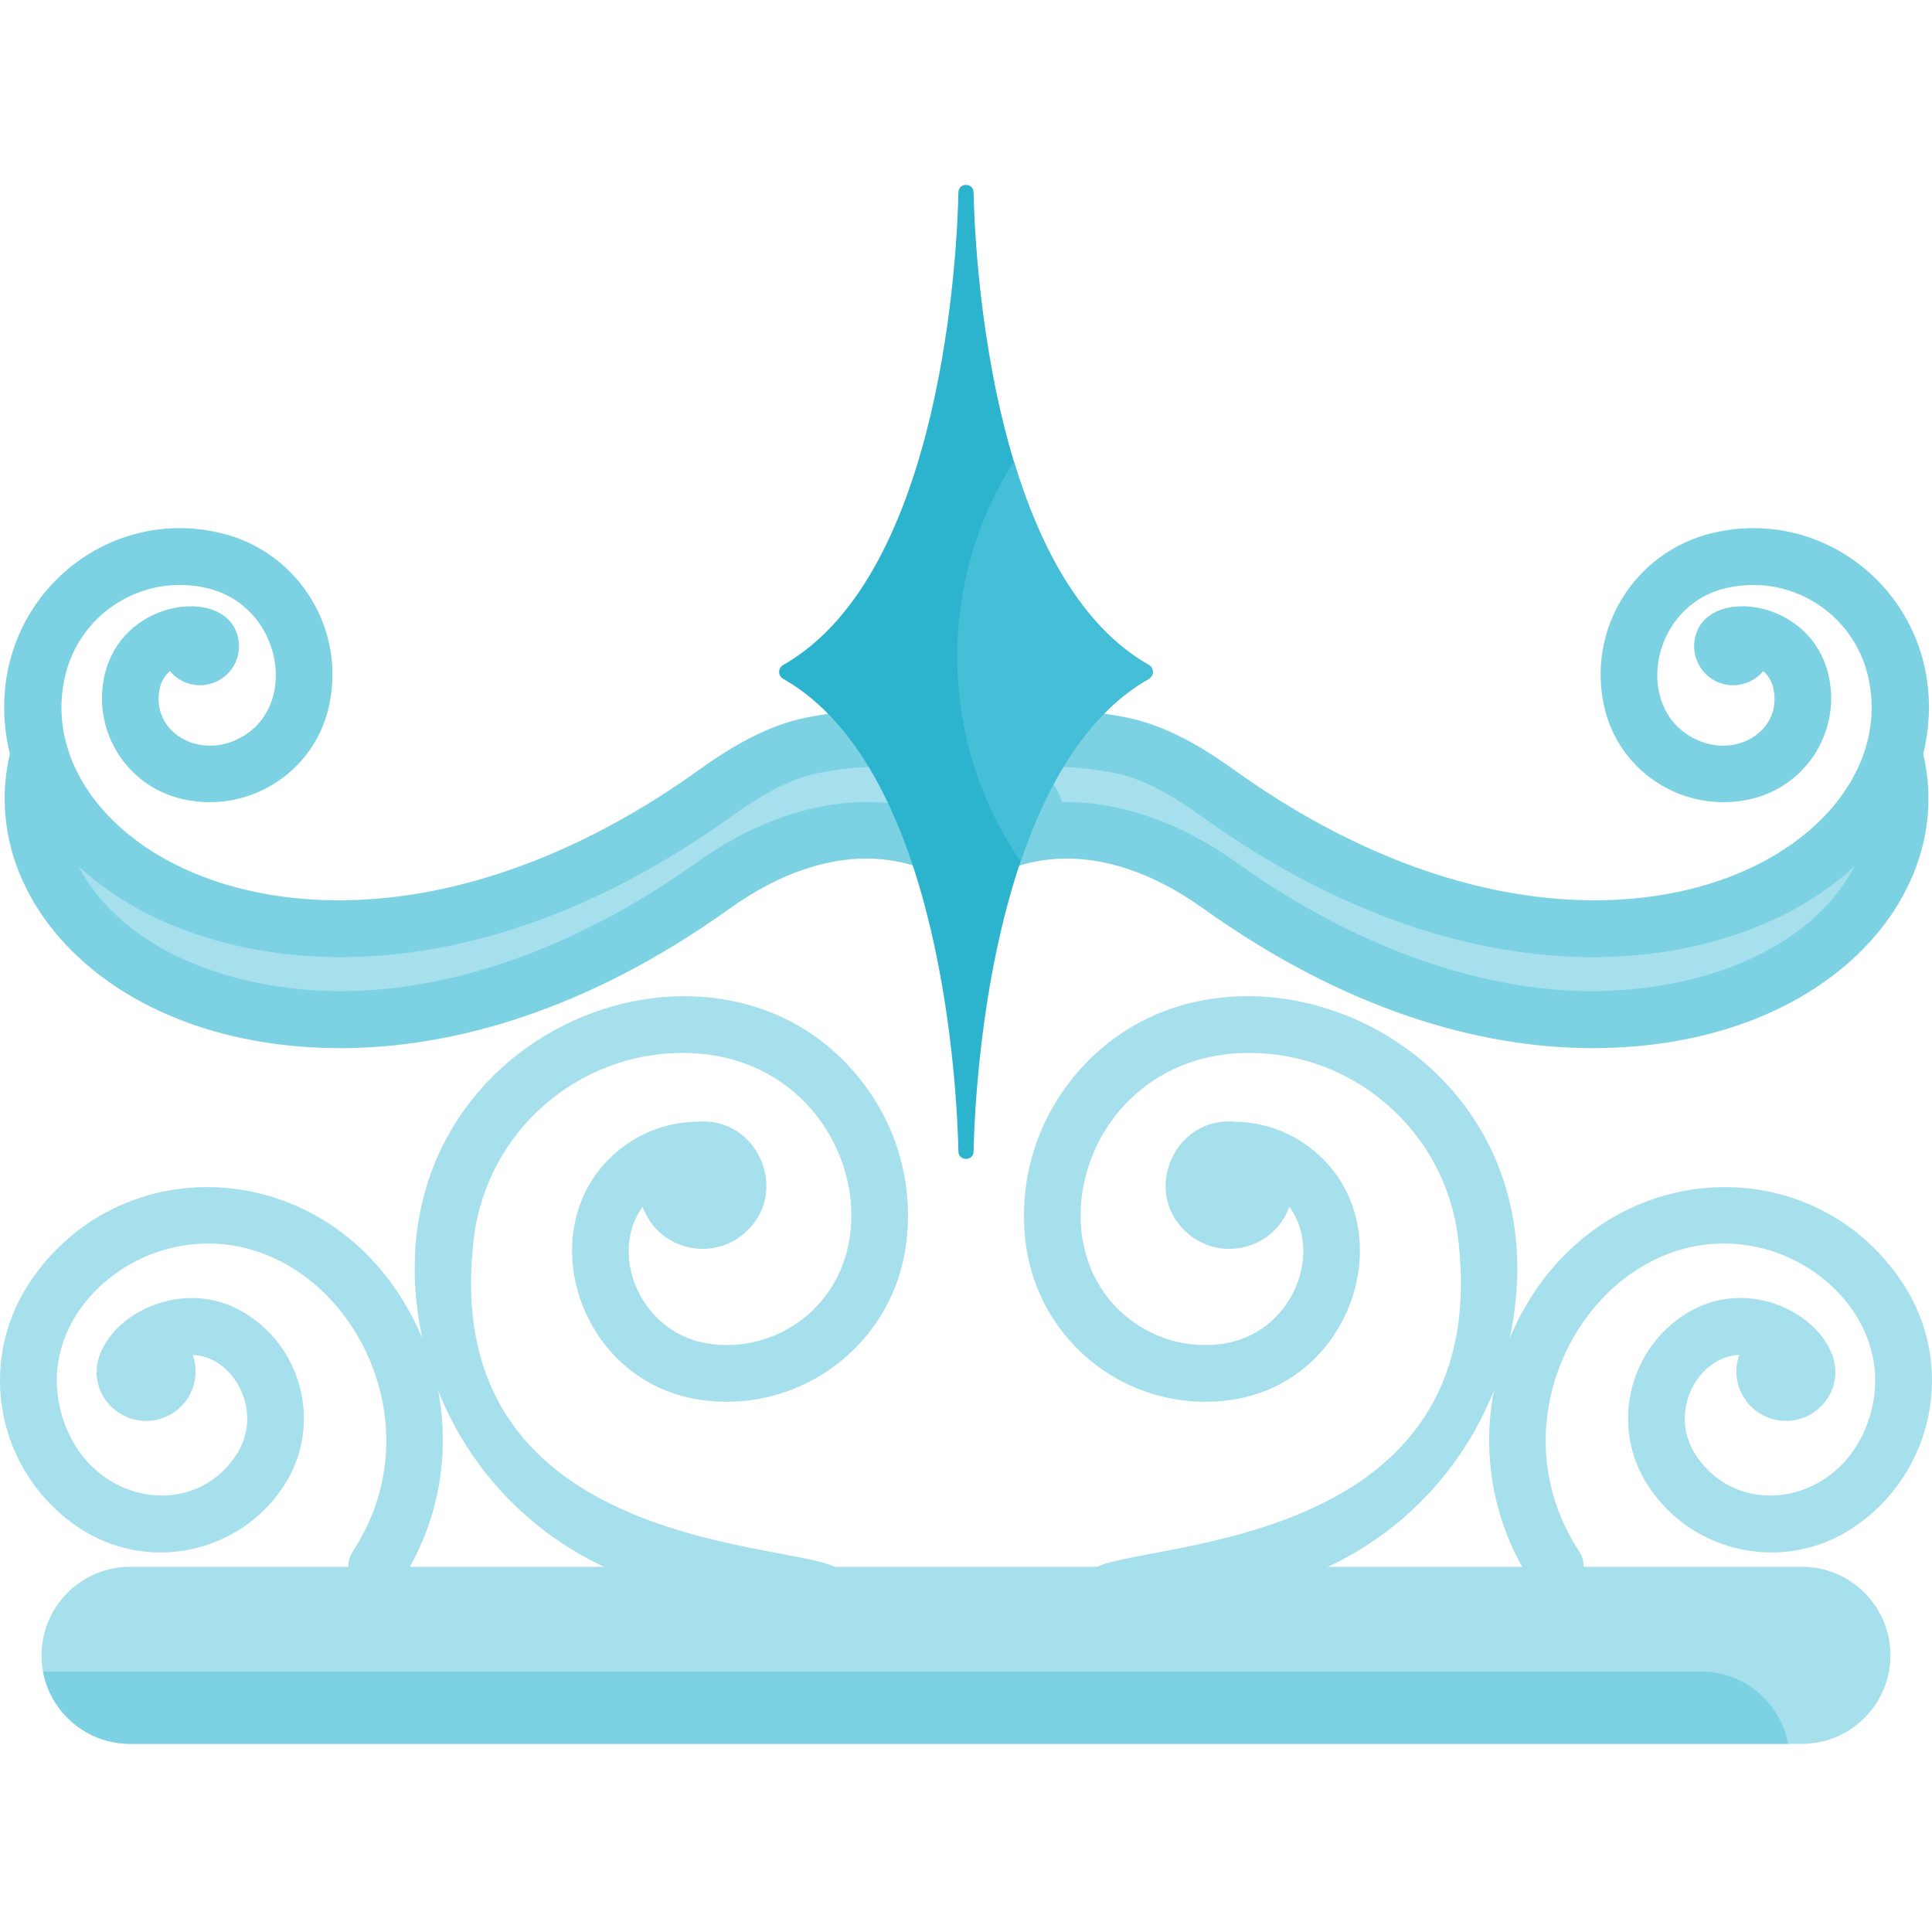 <svg height="512pt" viewBox="0 -49 512 512" width="512pt" xmlns="http://www.w3.org/2000/svg"><path d="m502.309 152.359-.539-1.262c-12.801 43.637-92.301 72.129-178.645 10.355-8.008-5.734-16.66-11.09-26.324-12.992-30.207-5.938-47.508 4.629-55.758 12.461-3.902 3.699-4.645 9.633-1.824 14.203l.301.492c3.398 5.492 10.645 7.02 16.027 3.457 17.656-11.668 42.176-11.676 67.578 6.488 100.812 72.117 192.277 21.211 179.184-33.203zm0 0" fill="#a6e0ec"/><path d="m453.75 92.27c-20.73 4.984-33.473 25.797-28.492 46.516 4.172 17.355 21.684 28.07 39.027 23.898 14.688-3.527 23.762-18.344 20.23-33.031-4.512-18.777-28.121-22.484-34.035-12.82-2.984 4.871-1.453 11.258 3.418 14.246 4.453 2.727 10.148 1.672 13.387-2.238 1.25 1.105 2.195 2.586 2.613 4.32 2.809 11.711-10.695 19.902-22.223 12.832-14.566-8.922-9.727-34.453 9.582-39.094 16.824-4.051 33.703 6.285 37.746 23.105 7.535 31.348-27.711 63.578-82.406 59.176-27.859-2.246-57.293-13.941-85.09-33.844-8.113-5.793-17.926-12.02-29.254-14.254-17.805-3.5-31.68-1.664-42.105 2.086-8.652 3.086-14.926 7.488-19.105 11.215-.422.371-.812.734-1.184 1.086-2.395 2.273-4.07 5.07-5.004 8.078-1.512 4.922-1 10.406 1.695 15.066 7.168.461 13.945 2.688 20.051 6.727 1.141.754 2.324 1.375 3.547 1.848 1.215-.484 2.406-1.094 3.539-1.848 6.105-4.039 12.883-6.266 20.059-6.727 12.301-.809 25.777 3.59 39.008 13.062 37.836 27.078 73.504 37.094 103.309 37.094 60.828-.012 96.629-39.668 87.617-77.922 8.852-36.734-22.629-66.586-55.93-58.578zm-41.152 121.02c-27.859-2.242-57.293-13.941-85.09-33.844-14.188-10.152-30.328-16.148-46.074-15.898-5.324.082-10.598.871-15.742 2.465-3.238.996-6.434 2.316-9.543 3.973-1.602.84-3.188 1.785-4.75 2.816-4.133 2.727-8.531-3.25-5.184-6.426l.391-.363c2.496-2.312 5.645-4.641 9.543-6.605 5.035-2.535 11.32-4.48 19.098-5.023 5.836-.418 12.5-.039 20.102 1.457 8.52 1.672 16.609 6.867 23.406 11.727 37.836 27.066 73.504 37.082 103.309 37.082 25.09 0 51.176-7.297 69.41-24.059-13.254 25.07-47.816 35.199-78.875 32.699zm0 0" fill="#7cd2e3"/><g fill="#a6e0ec"><path d="m325.316 322.117c34.238-4.203 46.895-47.418 22.148-66.75-5.789-4.523-12.742-6.965-19.961-7.082-16.777-1.676-25.41 19.695-12.094 30.098 9.031 7.055 22.363 3.254 26.277-7.566 9.234 12.504.527 34.074-18.203 36.375-8.746 1.078-17.379-1.32-24.32-6.742-26.105-20.391-10.68-70.414 31.93-70.414 27.734 0 51.832 20.746 55.297 48.957 10.051 81.824-81.246 80.352-95.637 87.223 1.363 8.102 9.234 13.41 17.258 11.637l20-4.426-.012-.043c31.562-4.648 56.828-25.969 67.898-53.867-3.27 17-.219 35.23 9.992 50.82 2.277 3.473 6.938 4.445 10.41 2.168 3.473-2.273 4.445-6.934 2.172-10.406-25.141-38.383 7.359-88.906 46.914-80.66 19.113 3.984 35.094 21.75 30.891 41.902-5.34 25.621-34.715 31.824-46.898 13.219-7.473-11.402.66-26.109 11.547-26.5-2.691 7.648 2.035 15.629 9.691 17.227 7.098 1.477 14.055-3.078 15.535-10.176 2.941-14.113-20.719-30.164-39.914-17.59-15.086 9.883-19.32 30.195-9.441 45.277 11.785 17.992 36.008 23.039 54 11.258 21.668-14.195 27.723-43.219 13.527-64.895-24.938-38.07-83.832-33.926-104.234 14.473 16.898-79.578-77.199-118.355-116.391-68.191-9.559 12.238-13.781 27.465-11.887 42.879 3.234 26.332 27.164 45.035 53.504 41.797zm0 0"/><path d="m21.203 356.055c17.992 11.781 42.215 6.734 53.996-11.258 9.883-15.082 5.648-35.395-9.438-45.277-19.195-12.574-42.855 3.477-39.914 17.59 1.48 7.098 8.438 11.652 15.535 10.176 7.656-1.598 12.383-9.578 9.691-17.227 10.887.391 19.02 15.098 11.547 26.5-12.188 18.605-41.559 12.402-46.898-13.219-4.203-20.152 11.777-37.918 30.891-41.902 39.555-8.246 72.055 42.277 46.914 80.66-2.273 3.473-1.301 8.133 2.172 10.406 3.473 2.277 8.133 1.305 10.41-2.168 10.211-15.59 13.262-33.824 9.992-50.82 11.07 27.898 36.336 49.223 67.898 53.867l-.012.043 20 4.426c8.023 1.773 15.895-3.535 17.258-11.637-14.391-6.871-105.688-5.398-95.637-87.223 3.465-28.215 27.562-48.957 55.297-48.957 42.609 0 58.035 50.023 31.93 70.414-6.941 5.422-15.574 7.82-24.32 6.742-18.73-2.301-27.438-23.871-18.203-36.375 3.914 10.82 17.246 14.621 26.277 7.566 13.316-10.402 4.684-31.773-12.094-30.098-7.219.117-14.172 2.559-19.961 7.082-24.746 19.332-12.09 62.547 22.148 66.75 26.34 3.238 50.27-15.465 53.504-41.797 1.895-15.414-2.328-30.641-11.887-42.879-39.191-50.164-133.285-11.387-116.391 68.191-20.398-48.398-79.293-52.543-104.23-14.473-14.199 21.676-8.145 50.699 13.523 64.895zm0 0"/><path d="m11.012 389.676c0-6.477 2.625-12.34 6.875-16.582 4.242-4.25 10.105-6.875 16.594-6.875h443.039c12.961 0 23.469 10.508 23.469 23.457 0 6.477-2.629 12.34-6.879 16.582-4.238 4.25-10.105 6.879-16.59 6.879h-443.039c-11.5 0-21.062-8.262-23.07-19.168-.27-1.395-.398-2.828-.398-4.293zm0 0"/></g><path d="m11.41 393.969h439.383c11.488 0 21.051 8.258 23.059 19.168h-439.371c-11.5 0-21.062-8.262-23.07-19.168zm0 0" fill="#7cd2e3"/><path d="m9.984 152.359.543-1.262c12.801 43.637 92.297 72.129 178.641 10.355 8.012-5.734 16.664-11.09 26.328-12.992 30.203-5.938 47.508 4.629 55.758 12.461 3.898 3.699 4.641 9.633 1.824 14.203l-.301.492c-3.398 5.492-10.648 7.02-16.031 3.457-17.652-11.668-42.176-11.676-67.578 6.488-100.809 72.117-192.277 21.211-179.184-33.203zm0 0" fill="#a6e0ec"/><path d="m281.434 163.547c-.934-3.008-2.609-5.805-5.004-8.078-.371-.352-.762-.715-1.184-1.086-4.18-3.727-10.445-8.129-19.098-11.215-10.426-3.742-24.289-5.594-42.105-2.086-11.336 2.234-21.141 8.461-29.25 14.254-27.809 19.902-57.234 31.598-85.102 33.844-54.688 4.402-89.934-27.828-82.395-59.176 4.039-16.82 20.922-27.156 37.734-23.105 19.309 4.641 24.16 30.172 9.582 39.094-11.527 7.07-25.031-1.121-22.215-12.832.422-1.734 1.363-3.215 2.617-4.32 3.227 3.91 8.922 4.965 13.371 2.238 4.883-2.988 6.418-9.375 3.43-14.246-5.914-9.664-29.523-5.957-34.035 12.82-3.539 14.688 5.547 29.504 20.223 33.031 17.352 4.172 34.855-6.543 39.027-23.898 4.98-20.719-7.762-41.531-28.484-46.516-33.301-8.008-64.777 21.844-55.938 58.578-9.012 38.254 26.797 77.91 87.617 77.922 29.816 0 65.484-10.016 103.316-37.094 13.234-9.473 26.695-13.871 39.008-13.062 7.168.461 13.945 2.688 20.051 6.727 1.141.754 2.324 1.375 3.547 1.848 1.215-.484 2.406-1.094 3.539-1.848 6.105-4.039 12.883-6.266 20.059-6.727 2.699-4.66 3.199-10.145 1.688-15.066zm-20.543 9.254c-1.555-1.031-3.137-1.965-4.742-2.816-3.105-1.656-6.305-2.969-9.543-3.973-5.145-1.594-10.426-2.383-15.75-2.465-15.746-.25-31.879 5.754-46.062 15.898-27.809 19.902-57.234 31.602-85.102 33.844-31.047 2.5-65.613-7.629-78.867-32.699 18.234 16.762 44.32 24.059 69.402 24.059 29.816 0 65.484-10.016 103.316-37.082 6.797-4.859 14.887-10.055 23.398-11.727 7.598-1.496 14.266-1.875 20.102-1.457 7.777.543 14.074 2.488 19.105 5.023 3.902 1.977 7.047 4.293 9.543 6.605l.391.363c3.34 3.176-1.051 9.152-5.191 6.426zm0 0" fill="#7cd2e3"/><path d="m304.438 130.895c-16.48 9.375-27.105 28.102-33.973 48.383-10.898 32.18-12.281 68.23-12.461 76.91-.059 2.578-3.949 2.578-4.012 0-.289-14.145-3.797-101.039-46.434-125.293-1.434-.809-1.434-2.855 0-3.668 42.637-24.25 46.145-111.145 46.434-125.289.062-2.578 3.953-2.586 4.012 0 .172 8.18 1.414 40.68 10.676 71.336 6.758 22.355 17.785 43.727 35.758 53.953 1.434.812 1.434 2.859 0 3.668zm0 0" fill="#2cb3cd"/><path d="m304.438 130.895c-16.48 9.375-27.105 28.102-33.973 48.383-10.598-15.469-16.801-34.188-16.801-54.355 0-19.008 5.504-36.73 15.016-51.648 6.758 22.355 17.785 43.727 35.758 53.953 1.434.812 1.434 2.859 0 3.668zm0 0" fill="#44bfd7"/></svg>